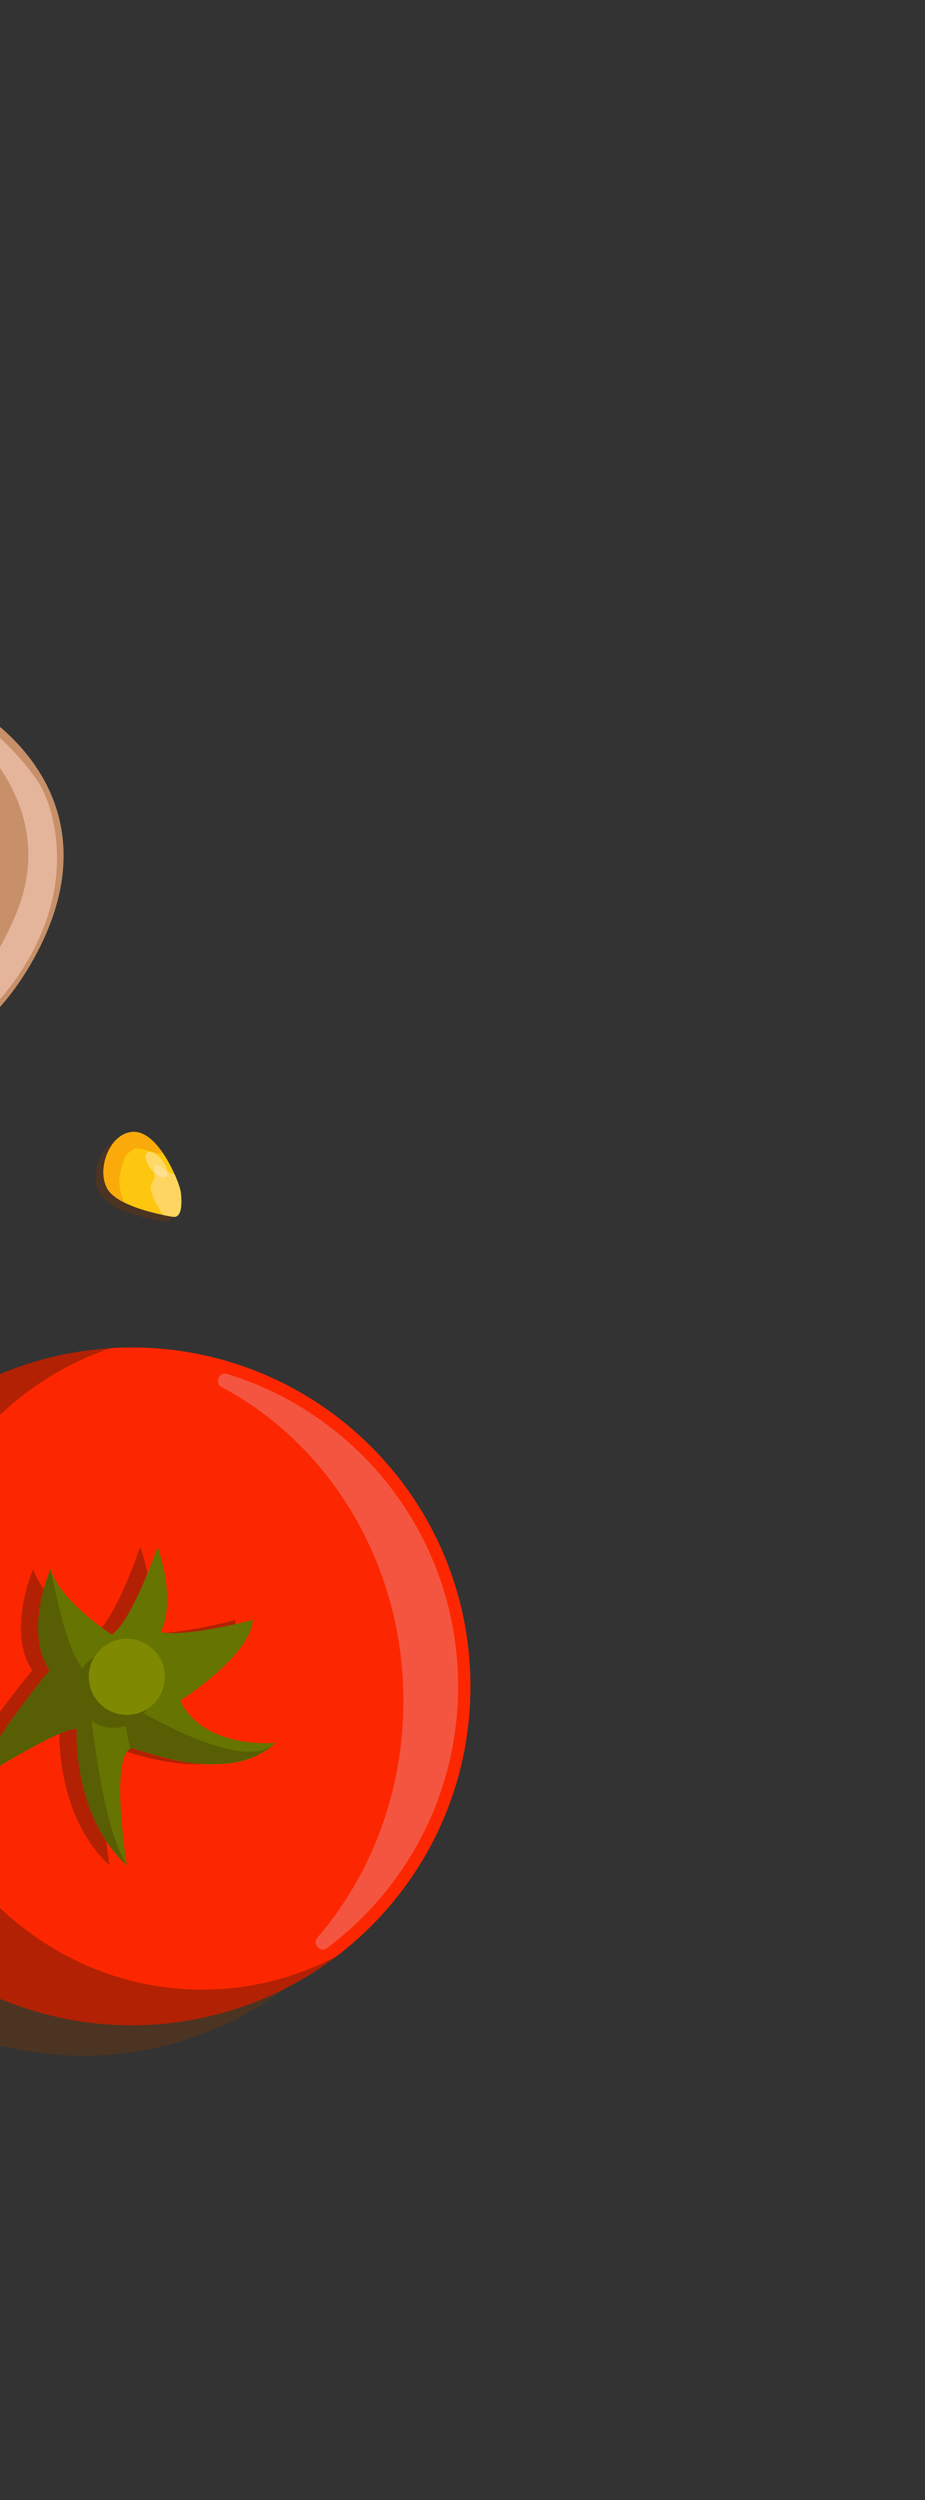 <svg width="188" height="508" viewBox="0 0 188 508" fill="none" xmlns="http://www.w3.org/2000/svg">
    <rect x="0" y="0" width="188" height="508" fill="#333333" stroke="none"/>
    <path opacity="0.5" d="M-96.437 498.843L-110.126 456.571L-103.947 469.466L-93.832 465.133C-93.832 465.133 -98.948 452.121 -105.758 434.764L-91.017 428.363L-104.706 386.091L-98.527 398.987L-88.412 394.653C-88.412 394.653 -108.654 343.154 -122.274 308.335L-72.048 419.369L-60.508 408.576L-51.619 424.684L-34.729 411.485L-58.592 374.002L-49.376 384.935L-44.108 380.87C-32.58 402.771 -9.616 417.71 16.852 417.71C32.492 417.71 46.917 412.489 58.481 403.694C58.481 403.694 58.504 403.694 58.516 403.682C58.668 403.565 58.796 403.449 58.948 403.332C59.731 402.724 60.49 402.117 61.249 401.475C61.518 401.253 61.775 401.019 62.032 400.797C62.698 400.213 63.363 399.617 64.006 399.01C64.275 398.753 64.543 398.508 64.8 398.251C65.443 397.632 66.073 396.989 66.692 396.335C66.926 396.09 67.16 395.856 67.382 395.611C68.082 394.852 68.76 394.081 69.437 393.287C69.554 393.146 69.683 393.006 69.811 392.866C70.617 391.897 71.4 390.915 72.147 389.899C72.182 389.852 72.206 389.817 72.241 389.771C72.93 388.836 73.596 387.89 74.238 386.921C74.425 386.64 74.6 386.348 74.787 386.068C75.266 385.321 75.733 384.573 76.189 383.814C76.399 383.463 76.597 383.113 76.796 382.751C77.205 382.027 77.602 381.302 77.987 380.555C78.186 380.181 78.373 379.807 78.56 379.434C78.945 378.663 79.307 377.892 79.658 377.109C79.809 376.759 79.973 376.42 80.125 376.07C80.545 375.1 80.942 374.119 81.316 373.126C81.375 372.963 81.445 372.799 81.515 372.636C81.947 371.468 82.344 370.288 82.706 369.085C82.8 368.781 82.87 368.477 82.963 368.185C83.22 367.298 83.477 366.398 83.699 365.487C83.804 365.055 83.898 364.623 84.003 364.191C84.178 363.396 84.353 362.602 84.505 361.796C84.599 361.329 84.68 360.85 84.762 360.371C84.891 359.577 85.019 358.783 85.124 357.977C85.183 357.509 85.253 357.03 85.299 356.552C85.393 355.687 85.463 354.823 85.533 353.947C85.568 353.538 85.603 353.129 85.626 352.709C85.696 351.424 85.743 350.127 85.743 348.819C85.743 310.788 54.919 279.963 16.887 279.963C15.532 279.963 14.189 280.01 12.857 280.091C12.799 280.091 12.729 280.091 12.67 280.091C12.67 280.091 12.647 280.091 12.635 280.091C-23.41 282.287 -51.969 312.201 -51.969 348.807C-51.969 354.496 -51.268 360.021 -49.96 365.312C-69.677 338.155 -113.829 277.312 -114.6 275.968L-145.927 221.701C-147.083 219.704 -148.823 218.267 -150.809 217.473L-151.019 216.725C-152.468 211.469 -157.911 208.385 -163.167 209.845C-168.423 211.294 -171.507 216.737 -170.047 221.993L-154.991 276.424L-147.644 318.964L-156.427 287.193C-157.876 281.937 -163.319 278.853 -168.575 280.313C-173.831 281.773 -176.915 287.205 -175.455 292.461L-160.399 346.892L-134.445 497.067L-120.568 489.522L-116.001 507.334L-96.343 498.796L-96.437 498.843Z" fill="#663612"/>
    <path opacity="0.5" d="M-74.735 178.167C-68.696 179.767 -48.991 183.213 -48.746 183.26C-43.069 185.759 -39.448 187.92 -38.572 190.805C-38.712 190.957 -42.286 194.858 -44.634 192.639C-47.029 190.373 -50.661 189.182 -52.051 191.226C-52.775 192.277 -53.815 194.812 -54.656 197.008C-55.252 198.129 -55.742 199.414 -56.046 200.816C-56.875 204.775 -56.116 209.588 -51.724 213.921C-42.485 223.043 -14.65 228.358 1.796 198.561C15.941 172.946 2.111 156.243 -8.67 148.814C-13.004 145.836 -22.71 139.517 -30.653 142.974C-35.57 145.112 -38.338 149.819 -38.7 153.521C-40.219 155.881 -40.09 161.756 -35.348 164.104C-30.688 166.417 -32.171 171.708 -32.218 171.883C-34.577 172.806 -38.408 169.372 -43.092 166.639C-49.481 162.913 -61.629 153.592 -68.521 152.599C-69.397 152.47 -70.203 152.599 -70.962 152.949C-72.036 152.564 -78.145 157.621 -80.563 163.929C-82.969 170.236 -80.82 176.52 -74.735 178.144L-74.735 178.167Z" fill="#663612"/>
    <path opacity="0.5" d="M31.65 247.9C31.65 247.9 31.732 247.911 31.767 247.923C31.849 247.935 31.93 247.958 32.012 247.97C32.188 248.005 32.351 248.04 32.503 248.063C32.585 248.075 32.666 248.098 32.736 248.11C32.865 248.133 32.982 248.157 33.087 248.168C33.157 248.18 33.204 248.192 33.262 248.203C33.344 248.215 33.402 248.227 33.461 248.238C33.531 248.238 33.554 248.25 33.577 248.262C33.589 248.262 33.601 248.262 33.601 248.262L33.624 248.262C35.505 248.601 35.481 245.33 35.224 243.298C35.201 243.157 35.166 242.971 35.108 242.749C35.096 242.69 35.072 242.62 35.049 242.55C35.002 242.375 34.944 242.2 34.886 242.001C34.862 241.919 34.827 241.826 34.792 241.744C34.722 241.534 34.64 241.312 34.547 241.067C34.512 240.973 34.477 240.891 34.442 240.798C34.337 240.518 34.208 240.237 34.08 239.934C34.056 239.875 34.045 239.829 34.01 239.782C33.367 238.333 32.514 236.698 31.487 235.226C31.405 235.11 31.311 234.993 31.23 234.876C31.125 234.724 31.019 234.572 30.903 234.432C30.692 234.152 30.47 233.895 30.248 233.638C30.167 233.545 30.073 233.463 29.991 233.369C29.828 233.206 29.676 233.031 29.513 232.879C29.407 232.785 29.314 232.692 29.209 232.61C29.057 232.47 28.894 232.341 28.742 232.225C28.637 232.143 28.532 232.073 28.426 231.991C28.263 231.874 28.099 231.781 27.936 231.687C27.831 231.629 27.726 231.571 27.62 231.512C27.433 231.419 27.247 231.349 27.06 231.29C26.966 231.255 26.873 231.22 26.779 231.197C26.499 231.115 26.219 231.068 25.927 231.045C25.308 231.01 24.724 231.103 24.163 231.29C20.297 232.633 18.229 238.964 20.262 242.562C20.414 242.83 20.612 243.087 20.834 243.344C20.904 243.426 20.998 243.496 21.068 243.566C21.231 243.73 21.406 243.905 21.605 244.057C21.71 244.139 21.815 244.209 21.92 244.29C22.119 244.431 22.317 244.582 22.528 244.711C22.645 244.781 22.773 244.851 22.89 244.933C23.112 245.061 23.345 245.19 23.579 245.318C23.626 245.342 23.672 245.377 23.719 245.4C26.289 246.685 29.548 247.503 31.603 247.935L31.65 247.9Z" fill="#663612"/>
    <path d="M-21.932 391.355C4.958 418.245 48.556 418.245 75.445 391.355C102.335 364.465 102.335 320.868 75.445 293.978C48.556 267.088 4.958 267.088 -21.932 293.978C-48.822 320.868 -48.822 364.465 -21.932 391.355Z" fill="#B22104"/>
    <path d="M41.039 404.277C50.863 404.277 60.148 401.836 68.407 397.479C84.934 384.899 95.61 365.031 95.61 342.651C95.61 304.62 64.786 273.795 26.754 273.795C25.341 273.795 23.927 273.842 22.538 273.923C-2.774 282.368 -21.147 307.68 -21.147 337.594C-21.147 374.41 6.687 404.265 41.039 404.265L41.039 404.277Z" fill="#FC2700"/>
    <path d="M52.463 354.122C52.463 354.122 37.968 355.57 33.132 345.548C33.132 345.548 47.545 336.367 47.873 329.126C47.873 329.126 35.106 332.63 29.149 331.66C29.149 331.66 32.536 326.182 28.506 314.268C28.506 314.268 23.589 328.927 19.244 332.151C19.244 332.151 8.696 325.388 6.757 318.788C6.757 318.788 1.244 331.508 6.559 339.404C6.559 339.404 -7.096 355.792 -7.575 361.27C-7.575 361.27 9.012 350.839 12.072 351.33C12.072 351.33 11.149 368.769 22.257 379.036C22.257 379.036 18.636 356.177 23.343 355.243C24.149 355.08 42.955 363.338 52.451 354.157L52.463 354.122Z" fill="#B22104"/>
    <path d="M55.967 354.122C55.967 354.122 41.471 355.57 36.636 345.548C36.636 345.548 51.049 336.367 51.376 329.126C51.376 329.126 38.61 332.63 32.653 331.66C32.653 331.66 36.04 326.182 32.01 314.268C32.01 314.268 27.093 328.927 22.748 332.151C22.748 332.151 12.2 325.388 10.261 318.788C10.261 318.788 4.748 331.508 10.063 339.404C10.063 339.404 -3.592 355.792 -4.071 361.27C-4.071 361.27 12.516 350.839 15.576 351.33C15.576 351.33 14.653 368.769 25.761 379.036C25.761 379.036 22.14 356.177 26.848 355.243C27.653 355.08 46.459 363.338 55.955 354.157L55.967 354.122Z" fill="#667402"/>
    <path d="M25.329 349.765C25.492 350.442 25.901 352.51 26.45 355.348C26.578 355.278 26.719 355.231 26.859 355.196C27.642 355.044 45.594 362.894 55.277 354.717C47.685 360.277 24.196 345.174 24.196 345.174C24.196 345.174 24.523 346.459 25.329 349.765Z" fill="#585E03"/>
    <path d="M10.074 339.381C10.074 339.381 -3.58 355.768 -4.059 361.247C-4.059 361.247 12.527 350.816 15.587 351.306C15.587 351.306 14.664 368.745 25.773 379.012C19.851 369.505 17.76 341.086 17.76 341.086L15.342 336.741C12.924 332.396 10.273 318.788 10.273 318.788C10.273 318.788 4.759 331.508 10.074 339.404L10.074 339.381Z" fill="#585E03"/>
    <path d="M23.11 351.097C18.835 351.097 15.378 347.639 15.378 343.364C15.378 339.089 18.835 335.632 23.11 335.632C27.385 335.632 30.843 339.089 30.843 343.364C30.843 347.639 27.385 351.097 23.11 351.097Z" fill="#585E03"/>
    <path d="M18.041 340.712C18.041 344.983 21.503 348.445 25.773 348.445C30.044 348.445 33.506 344.983 33.506 340.712C33.506 336.442 30.044 332.98 25.773 332.98C21.503 332.98 18.041 336.442 18.041 340.712Z" fill="#7F8902"/>
    <path d="M66.456 395.832C82.645 383.731 93.11 364.412 93.11 342.651C93.11 312.761 73.335 287.485 46.167 279.18C44.496 278.666 43.504 281.025 45.045 281.843C66.934 293.465 81.991 317.655 81.991 345.618C81.991 364.167 75.368 381.068 64.505 393.73C63.384 395.026 65.089 396.86 66.456 395.832Z" fill="#F45540"/>
    <path d="M-3.554 144.971C7.227 152.4 21.057 169.103 6.912 194.718C-9.534 224.515 -37.369 219.2 -46.608 210.078C-55.847 200.955 -49.014 189.696 -45.113 188.831C-41.212 187.967 -35.874 196.143 -33.771 190.875C-31.669 185.607 -35.874 182.757 -44.319 179.113C-52.752 175.457 -69.034 176.438 -71.359 169.722C-73.683 163.006 -70.308 147.786 -63.416 148.779C-56.525 149.772 -44.377 159.093 -37.988 162.819C-31.599 166.545 -26.763 171.626 -25.163 165.073C-23.551 158.52 -27.02 156.406 -31.435 154.573C-35.85 152.739 -33.491 142.6 -25.548 139.143C-17.605 135.685 -7.899 141.993 -3.566 144.983L-3.554 144.971Z" fill="#C79069"/>
    <path d="M2.777 199.542C17.085 179.697 10.159 162.866 8.138 159.478C6.468 156.675 -0.797 147.109 -11.532 141.818C-12.478 141.35 -13.284 142.647 -12.443 143.278C-3.262 150.169 11.853 165.319 3.162 185.958C-8.939 214.669 -31.096 214.493 -32.276 215.182C-33.456 215.872 -11.543 219.387 2.765 199.542L2.777 199.542Z" fill="#E4B59B"/>
    <path d="M35.143 247.234C35.143 247.234 24.117 245.622 21.804 241.511C19.491 237.399 22.516 229.713 27.469 229.994C32.421 230.274 36.498 240.238 36.743 242.27C36.988 244.302 37.023 247.573 35.143 247.234Z" fill="#FDC70F"/>
    <path d="M27.468 229.994C22.516 229.713 19.491 237.399 21.803 241.511C22.434 242.644 23.731 243.578 25.273 244.349C24.63 242.959 23.848 240.541 24.525 238.007C25.576 234.082 25.471 234.876 26.966 233.603C28.274 232.482 32.281 235.133 33.04 234.199C31.486 231.956 29.559 230.122 27.468 230.005L27.468 229.994Z" fill="#FAAA0B"/>
    <path d="M35.551 238.754C34.664 238.334 33.8 237.96 33.215 237.493C31.744 236.313 31.58 236.383 31.405 237.738C31.241 239.093 31.896 238.801 30.809 240.53C30.073 241.709 31.884 244.91 33.145 246.872C34.348 247.117 35.143 247.234 35.143 247.234C37.023 247.573 37 244.302 36.743 242.27C36.661 241.663 36.241 240.319 35.551 238.742L35.551 238.754Z" fill="#FFD561"/>
    <path opacity="0.5" d="M32.959 235.741C34.01 237.096 34.361 238.591 33.73 239.082C33.099 239.572 31.733 238.871 30.67 237.528C29.618 236.173 29.268 234.678 29.899 234.187C30.529 233.697 31.896 234.398 32.959 235.741Z" fill="#FFECBD"/>
    <defs>
        <filter id="filter0_d_0_1" x="28.733" y="0" width="159.267" height="179.267" filterUnits="userSpaceOnUse" color-interpolation-filters="sRGB">
            <feFlood flood-opacity="0" result="BackgroundImageFix"/>
            <feColorMatrix in="SourceAlpha" type="matrix" values="0 0 0 0 0 0 0 0 0 0 0 0 0 0 0 0 0 0 127 0" result="hardAlpha"/>
            <feOffset dx="-9.267" dy="9.267"/>
            <feComposite in2="hardAlpha" operator="out"/>
            <feColorMatrix type="matrix" values="0 0 0 0 0 0 0 0 0 0 0 0 0 0 0 0 0 0 0.25 0"/>
            <feBlend mode="normal" in2="BackgroundImageFix" result="effect1_dropShadow_0_1"/>
            <feBlend mode="normal" in="SourceGraphic" in2="effect1_dropShadow_0_1" result="shape"/>
        </filter>
        <filter id="filter1_d_0_1" x="28.733" y="189" width="159.267" height="179.267" filterUnits="userSpaceOnUse" color-interpolation-filters="sRGB">
            <feFlood flood-opacity="0" result="BackgroundImageFix"/>
            <feColorMatrix in="SourceAlpha" type="matrix" values="0 0 0 0 0 0 0 0 0 0 0 0 0 0 0 0 0 0 127 0" result="hardAlpha"/>
            <feOffset dx="-9.267" dy="9.267"/>
            <feComposite in2="hardAlpha" operator="out"/>
            <feColorMatrix type="matrix" values="0 0 0 0 0 0 0 0 0 0 0 0 0 0 0 0 0 0 0.25 0"/>
            <feBlend mode="normal" in2="BackgroundImageFix" result="effect1_dropShadow_0_1"/>
            <feBlend mode="normal" in="SourceGraphic" in2="effect1_dropShadow_0_1" result="shape"/>
        </filter>
        <clipPath id="clip0_0_1">
            <rect x="38" width="150" height="170" rx="14" fill="white"/>
        </clipPath>
    </defs>
</svg>
